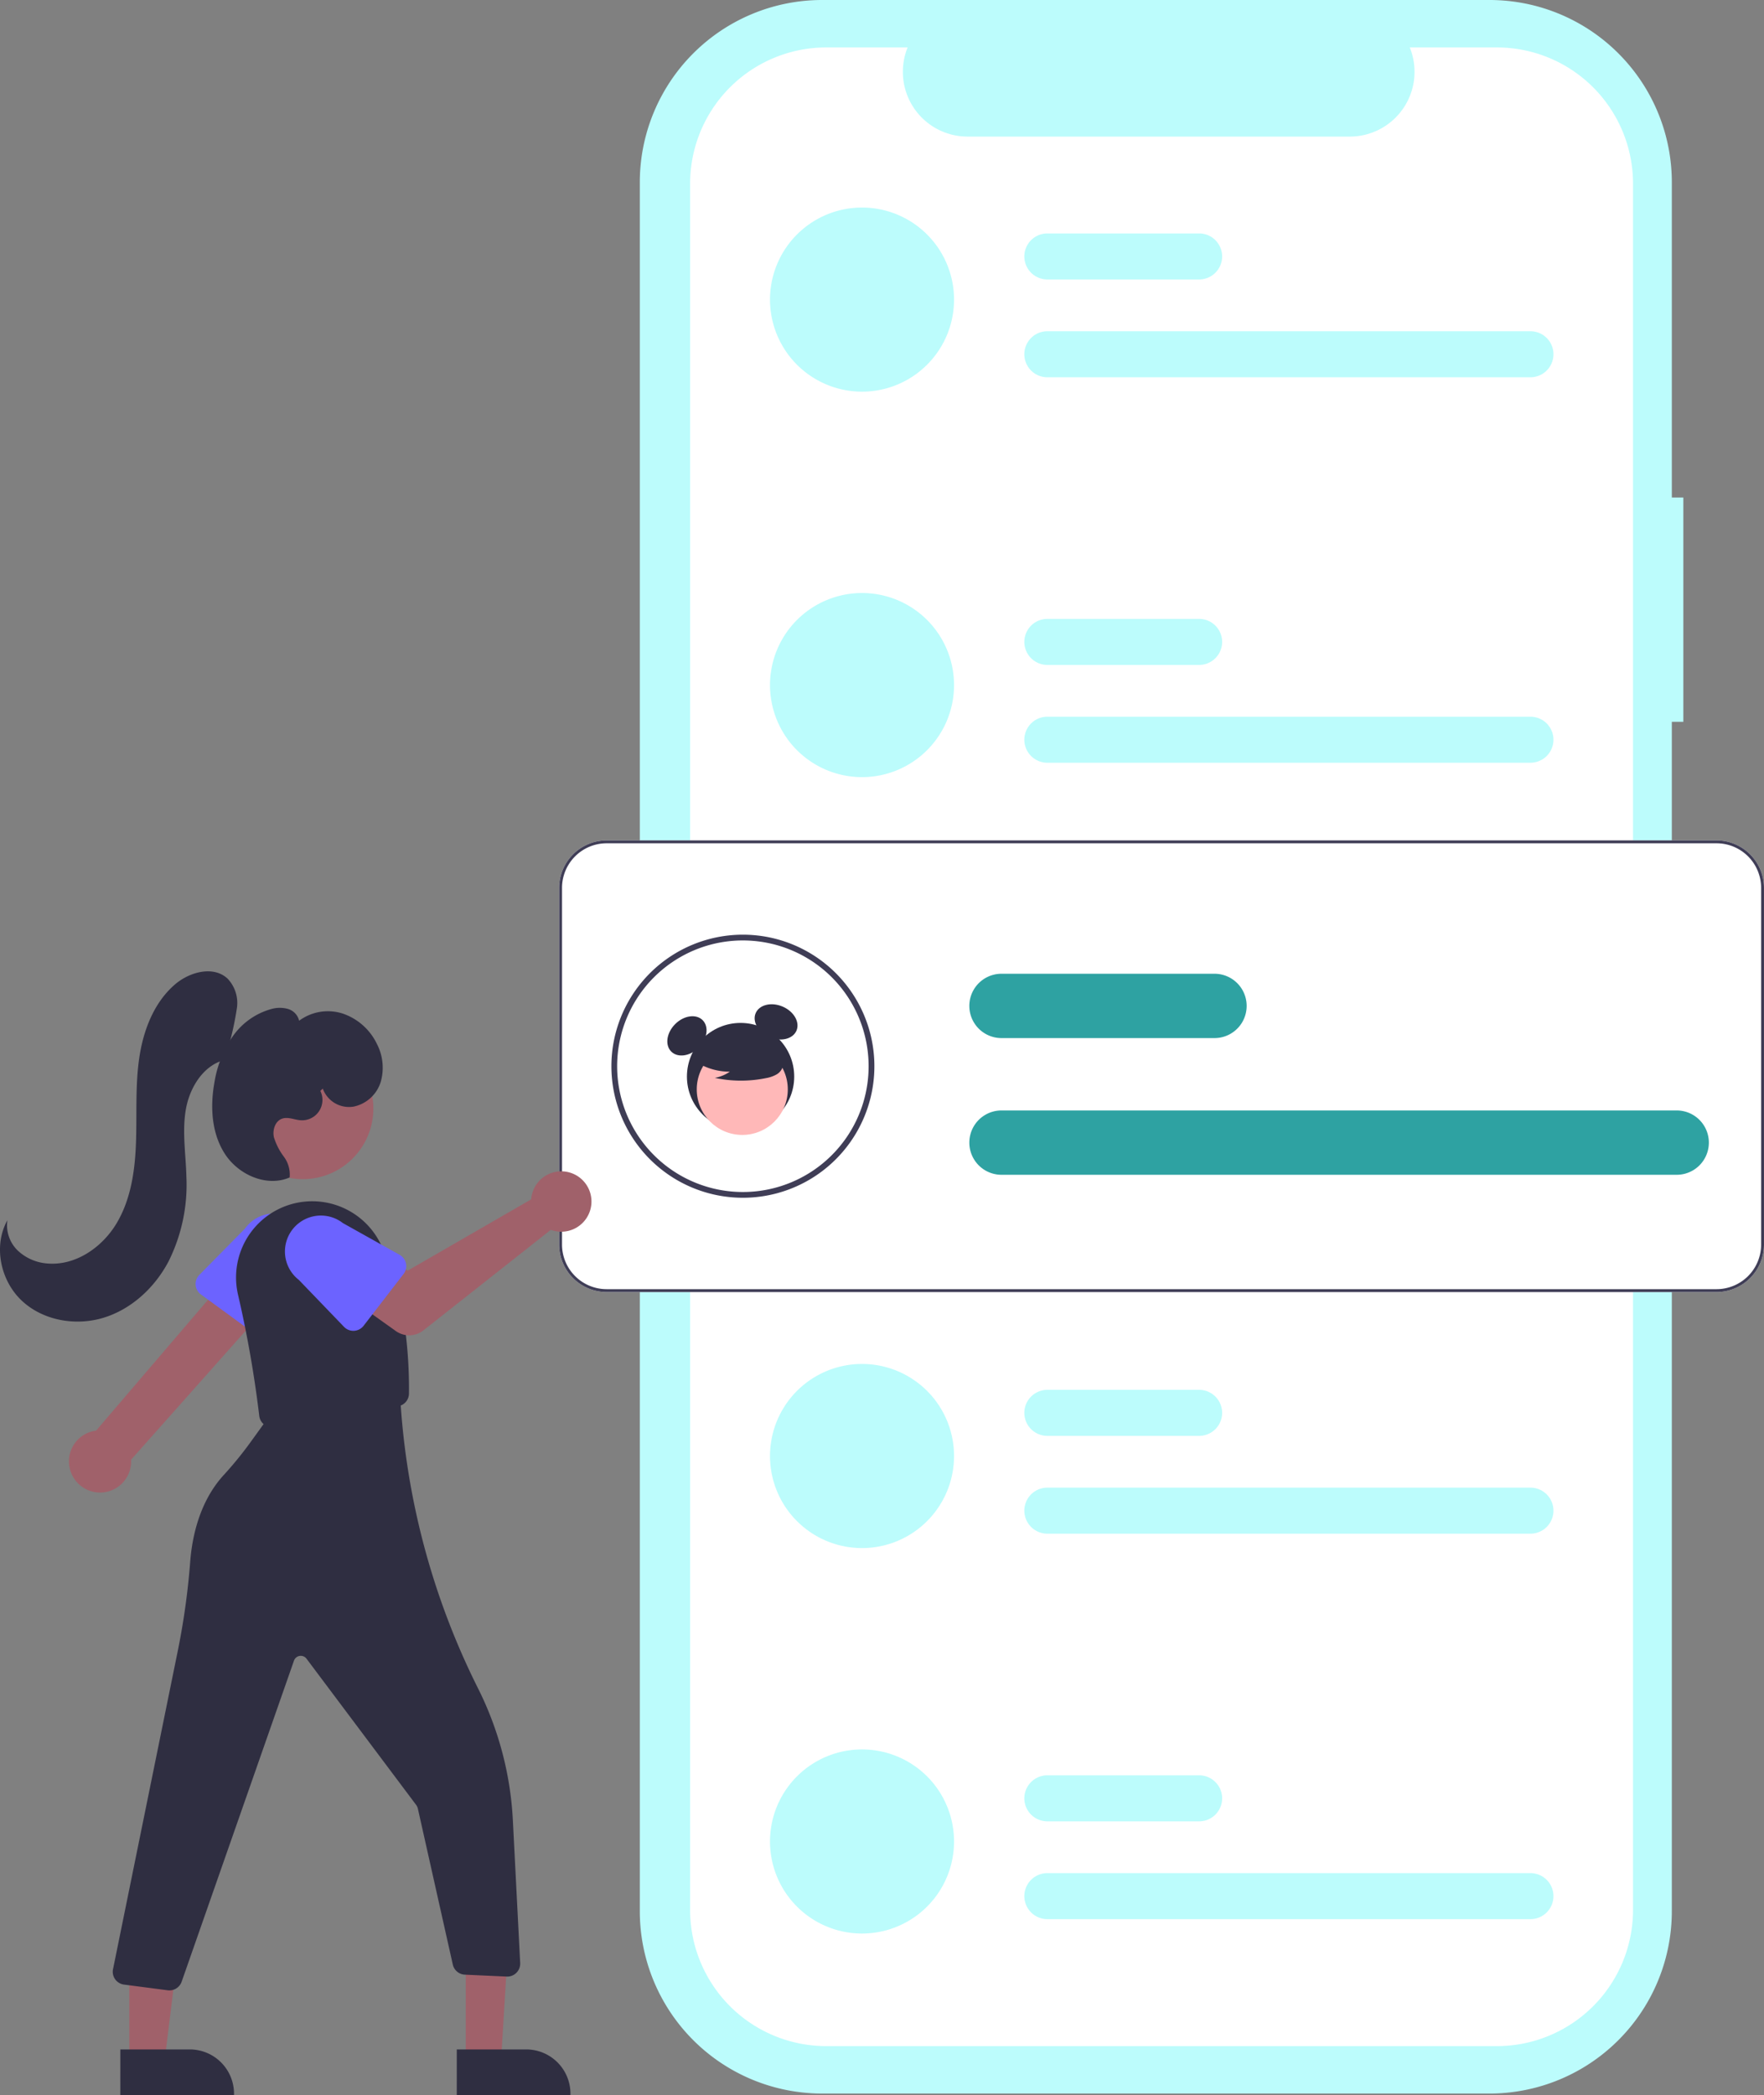 <svg xmlns="http://www.w3.org/2000/svg" width="408.074" height="484.495" viewBox="0 0 408.074 484.495">
  <rect x="0" y="0" width="408.074" height="484.495" fill="#808080" stroke="none"/>
  <g id="undraw_Messages_re_qy9x" transform="translate(-101.963 0)">
    <path id="Path_46" data-name="Path 46" d="M757.177,200.654h-2.66V127.783A42.176,42.176,0,0,0,712.34,85.607H557.952a42.176,42.176,0,0,0-42.176,42.176V527.561a42.176,42.176,0,0,0,42.176,42.176H712.34a42.176,42.176,0,0,0,42.176-42.176V252.525h2.66Z" transform="translate(-265.803 -85.607)" fill="#bcfcfc"/>
    <path id="Path_47" data-name="Path 47" d="M751.4,133.6v399.19a31.5,31.5,0,0,1-31.5,31.5H564.77a31.5,31.5,0,0,1-31.5-31.5V133.6a31.5,31.5,0,0,1,31.5-31.5h18.82a14.972,14.972,0,0,0,13.857,20.615h88.447A14.972,14.972,0,0,0,699.749,102.1H719.9a31.5,31.5,0,0,1,31.5,31.5Z" transform="translate(-271.661 -91.129)" fill="#fff"/>
    <path id="Path_48" data-name="Path 48" d="M582.34,157.758a21.287,21.287,0,1,0,0,42.574h0a21.287,21.287,0,1,0,0-42.574Z" transform="translate(-280.961 -109.762)" fill="#bcfcfc"/>
    <path id="Path_49" data-name="Path 49" d="M766.469,211.4H654.713a5.322,5.322,0,0,1,0-10.643H766.469a5.322,5.322,0,1,1,0,10.643Z" transform="translate(-310.535 -124.157)" fill="#bcfcfc"/>
    <path id="Path_50" data-name="Path 50" d="M689.969,177.4H654.713a5.322,5.322,0,0,1,0-10.643h35.257a5.322,5.322,0,0,1,0,10.643Z" transform="translate(-310.535 -112.775)" fill="#bcfcfc"/>
    <path id="Path_51" data-name="Path 51" d="M582.34,291.758a21.287,21.287,0,1,0,0,42.574h0a21.287,21.287,0,1,0,0-42.574Z" transform="translate(-280.961 -154.623)" fill="#bcfcfc"/>
    <path id="Path_52" data-name="Path 52" d="M766.469,345.4H654.713a5.322,5.322,0,0,1,0-10.643H766.469a5.322,5.322,0,1,1,0,10.643Z" transform="translate(-310.535 -169.018)" fill="#bcfcfc"/>
    <path id="Path_53" data-name="Path 53" d="M689.969,311.4H654.713a5.322,5.322,0,0,1,0-10.643h35.257a5.322,5.322,0,0,1,0,10.643Z" transform="translate(-310.535 -157.636)" fill="#bcfcfc"/>
    <path id="Path_54" data-name="Path 54" d="M582.34,559.758a21.287,21.287,0,1,0,0,42.574h0a21.287,21.287,0,1,0,0-42.574Z" transform="translate(-280.961 -244.344)" fill="#bcfcfc"/>
    <path id="Path_55" data-name="Path 55" d="M766.469,613.4H654.713a5.322,5.322,0,0,1,0-10.643H766.469a5.322,5.322,0,1,1,0,10.643Z" transform="translate(-310.535 -258.74)" fill="#bcfcfc"/>
    <path id="Path_56" data-name="Path 56" d="M689.969,579.4H654.713a5.322,5.322,0,0,1,0-10.643h35.257a5.322,5.322,0,0,1,0,10.643Z" transform="translate(-310.535 -247.357)" fill="#bcfcfc"/>
    <path id="Path_57" data-name="Path 57" d="M582.34,693.758a21.287,21.287,0,1,0,0,42.574h0a21.287,21.287,0,1,0,0-42.574Z" transform="translate(-280.961 -289.205)" fill="#bcfcfc"/>
    <path id="Path_58" data-name="Path 58" d="M766.469,747.4H654.713a5.322,5.322,0,0,1,0-10.643H766.469a5.322,5.322,0,1,1,0,10.643Z" transform="translate(-310.535 -303.601)" fill="#bcfcfc"/>
    <path id="Path_59" data-name="Path 59" d="M689.969,713.4H654.713a5.322,5.322,0,0,1,0-10.643h35.257a5.322,5.322,0,0,1,0,10.643Z" transform="translate(-310.535 -292.218)" fill="#bcfcfc"/>
    <path id="Path_60" data-name="Path 60" d="M755.472,482.2H498.7a10.989,10.989,0,0,1-10.976-10.976V388.734A10.989,10.989,0,0,1,498.7,377.758H755.472a10.988,10.988,0,0,1,10.976,10.976v82.487A10.988,10.988,0,0,1,755.472,482.2Z" transform="translate(-256.411 -183.414)" fill="#fff"/>
    <path id="Path_61" data-name="Path 61" d="M536.317,471.367a30.418,30.418,0,1,1,30.418-30.418,30.418,30.418,0,0,1-30.418,30.418Zm0-59.505A29.087,29.087,0,1,0,565.4,440.95a29.087,29.087,0,0,0-29.087-29.087Z" transform="translate(-262.497 -194.386)" fill="#3f3d56"/>
    <path id="Path_62" data-name="Path 62" d="M794.009,486.509h-156.2a7.438,7.438,0,1,1,0-14.876h156.2a7.438,7.438,0,1,1,0,14.876Z" transform="translate(-304.167 -214.842)" fill="#2ea2a2"/>
    <path id="Path_63" data-name="Path 63" d="M687.086,438.987H637.808a7.438,7.438,0,1,1,0-14.876h49.278a7.438,7.438,0,0,1,0,14.876Z" transform="translate(-304.167 -198.932)" fill="#2ea2a2"/>
    <path id="Path_64" data-name="Path 64" d="M755.472,482.2H498.7a10.989,10.989,0,0,1-10.976-10.976V388.734A10.989,10.989,0,0,1,498.7,377.758H755.472a10.988,10.988,0,0,1,10.976,10.976v82.487A10.988,10.988,0,0,1,755.472,482.2ZM498.7,378.423a10.322,10.322,0,0,0-10.311,10.311v82.487A10.322,10.322,0,0,0,498.7,481.532H755.472a10.322,10.322,0,0,0,10.311-10.311V388.734a10.322,10.322,0,0,0-10.311-10.311Z" transform="translate(-256.411 -183.414)" fill="#3f3d56"/>
    <circle id="Ellipse_54" data-name="Ellipse 54" cx="12.409" cy="12.409" r="12.409" transform="translate(260.874 236.549)" fill="#2f2e41"/>
    <ellipse id="Ellipse_55" data-name="Ellipse 55" cx="5.135" cy="3.851" rx="5.135" ry="3.851" transform="translate(254.522 240.451) rotate(-45)" fill="#2f2e41"/>
    <ellipse id="Ellipse_56" data-name="Ellipse 56" cx="3.851" cy="5.135" rx="3.851" ry="5.135" transform="translate(275.26 237.836) rotate(-66.869)" fill="#2f2e41"/>
    <circle id="Ellipse_57" data-name="Ellipse 57" cx="10.531" cy="10.531" r="10.531" transform="translate(263.145 241.388)" fill="#ffb8b8"/>
    <path id="Path_65" data-name="Path 65" d="M534.774,451.513a14.323,14.323,0,0,0,8.186,2.53,8.777,8.777,0,0,1-3.479,1.431,28.884,28.884,0,0,0,11.8.066,7.637,7.637,0,0,0,2.47-.848,3.125,3.125,0,0,0,1.524-2.039c.259-1.479-.893-2.822-2.091-3.727a15.422,15.422,0,0,0-12.96-2.59,7.1,7.1,0,0,0-3.838,2.169,3.5,3.5,0,0,0-.323,4.152Z" transform="translate(-272.163 -206.218)" fill="#2f2e41"/>
    <path id="Path_66" data-name="Path 66" d="M317.575,572.061a7.146,7.146,0,0,1,5.954-9.2l34.148-39.9,7.964,8.362-34.013,38.259a7.185,7.185,0,0,1-14.053,2.48Z" transform="translate(-199.343 -232.025)" fill="#a0616a"/>
    <path id="Path_67" data-name="Path 67" d="M361.313,524.038a2.991,2.991,0,0,1,.852-2.343l10.55-10.7a8.314,8.314,0,1,1,13.453,9.771l-7.014,13.341a2.993,2.993,0,0,1-4.416,1.024l-12.206-8.921A2.99,2.99,0,0,1,361.313,524.038Z" transform="translate(-214.088 -226.873)" fill="#6c63ff"/>
    <circle id="Ellipse_58" data-name="Ellipse 58" cx="16.338" cy="16.338" r="16.338" transform="translate(155.658 240.006)" fill="#a0616a"/>
    <path id="Path_68" data-name="Path 68" d="M381.907,554.863a2.959,2.959,0,0,1-1.175-2.039,261.432,261.432,0,0,0-4.924-28.079,17.624,17.624,0,0,1,32.726-12.23c6.425,12.059,6.916,28.615,6.829,35.174a2.988,2.988,0,0,1-2.5,2.905L384.2,555.419a3.033,3.033,0,0,1-.506.042A2.968,2.968,0,0,1,381.907,554.863Z" transform="translate(-218.795 -225.406)" fill="#2f2e41"/>
    <path id="Path_69" data-name="Path 69" d="M456.557,498.185a7,7,0,0,0-.159,1.091l-28.576,16.485-6.946-4-7.4,9.694,11.608,8.274a5.322,5.322,0,0,0,6.385-.156l29.467-23.247a6.983,6.983,0,1,0-4.374-8.143Z" transform="translate(-231.554 -221.927)" fill="#a0616a"/>
    <path id="Path_70" data-name="Path 70" d="M419.8,521.689l-9.236,11.97a2.994,2.994,0,0,1-4.526.248L395.584,523.05a8.313,8.313,0,1,1,10.2-13.134l13.113,7.333a2.993,2.993,0,0,1,.908,4.441Z" transform="translate(-224.489 -227.073)" fill="#6c63ff"/>
    <path id="Path_71" data-name="Path 71" d="M315.251,700.611h8.156l1.92-31.355-10.077-.1Z" transform="translate(-105.54 -224.021)" fill="#a0616a"/>
    <path id="Path_72" data-name="Path 72" d="M452.125,798.046h16.062a10.235,10.235,0,0,1,10.235,10.235v.332h-26.3Z" transform="translate(-244.494 -324.119)" fill="#2f2e41"/>
    <path id="Path_73" data-name="Path 73" d="M198.251,700.61h8.156l3.88-31.457H198.25Z" transform="translate(-66.371 -224.021)" fill="#a0616a"/>
    <path id="Path_74" data-name="Path 74" d="M335.125,798.046h16.062a10.235,10.235,0,0,1,10.235,10.235v.332h-26.3Z" transform="translate(-205.324 -324.119)" fill="#2f2e41"/>
    <path id="Path_75" data-name="Path 75" d="M345.209,707.969l-10.121-1.32a2.993,2.993,0,0,1-2.5-3.744l14.764-72.55a168.662,168.662,0,0,0,3.04-21.346c.431-5.836,2.14-14.089,7.831-20.26a85.576,85.576,0,0,0,6.469-7.993l4.469-6.188,29.77-4.736.02.368A172.516,172.516,0,0,0,417,638.17a76.765,76.765,0,0,1,8.051,30.581l1.687,32.9a3,3,0,0,1-.867,2.263,2.959,2.959,0,0,1-2.259.88l-9.676-.44a3,3,0,0,1-2.785-2.335l-8.078-36.041a2.352,2.352,0,0,0-.409-.888l-25.352-33.8a1.663,1.663,0,0,0-2.9.448l-25.99,74.256a3.009,3.009,0,0,1-2.829,2,2.937,2.937,0,0,1-.383-.025Z" transform="translate(-204.44 -247.717)" fill="#2f2e41"/>
    <path id="Path_76" data-name="Path 76" d="M345.245,443.655a72.465,72.465,0,0,0,2.864-12.071,8.175,8.175,0,0,0-2.158-6.6c-3.252-3.081-8.776-1.613-12.177,1.3-4.914,4.214-7.365,10.689-8.292,17.1s-.519,12.922-.742,19.392-1.148,13.122-4.447,18.692-9.419,9.846-15.875,9.372a11.173,11.173,0,0,1-6.994-2.964,8.109,8.109,0,0,1-2.436-7.042c-3.3,5.909-1.627,13.917,3.295,18.562s12.493,5.958,18.964,3.975,11.8-6.956,14.977-12.93A39.7,39.7,0,0,0,336.4,470.8c-.13-5.2-1.013-10.433-.135-15.556s4.084-10.323,9.139-11.53Z" transform="translate(-191.315 -198.651)" fill="#2f2e41"/>
    <path id="Path_77" data-name="Path 77" d="M392.656,454.639a6.467,6.467,0,0,0,7.124,4.168,8.354,8.354,0,0,0,6.306-5.8,11.933,11.933,0,0,0-.933-8.748,13.623,13.623,0,0,0-7.795-6.943,11.185,11.185,0,0,0-10.17,1.625,3.74,3.74,0,0,0-2.614-2.734,7.148,7.148,0,0,0-3.923.058,16.162,16.162,0,0,0-9,6.544,26.3,26.3,0,0,0-4.077,10.509c-1,5.633-.633,11.789,2.53,16.557s9.637,7.583,14.888,5.31a6.938,6.938,0,0,0-1.346-4.81,14.671,14.671,0,0,1-2.306-4.534c-.345-1.671.316-3.714,1.932-4.26,1.379-.466,2.848.289,4.3.38a4.712,4.712,0,0,0,4.52-6.79Z" transform="translate(-216.024 -202.9)" fill="#2f2e41"/>
  </g>
</svg>
